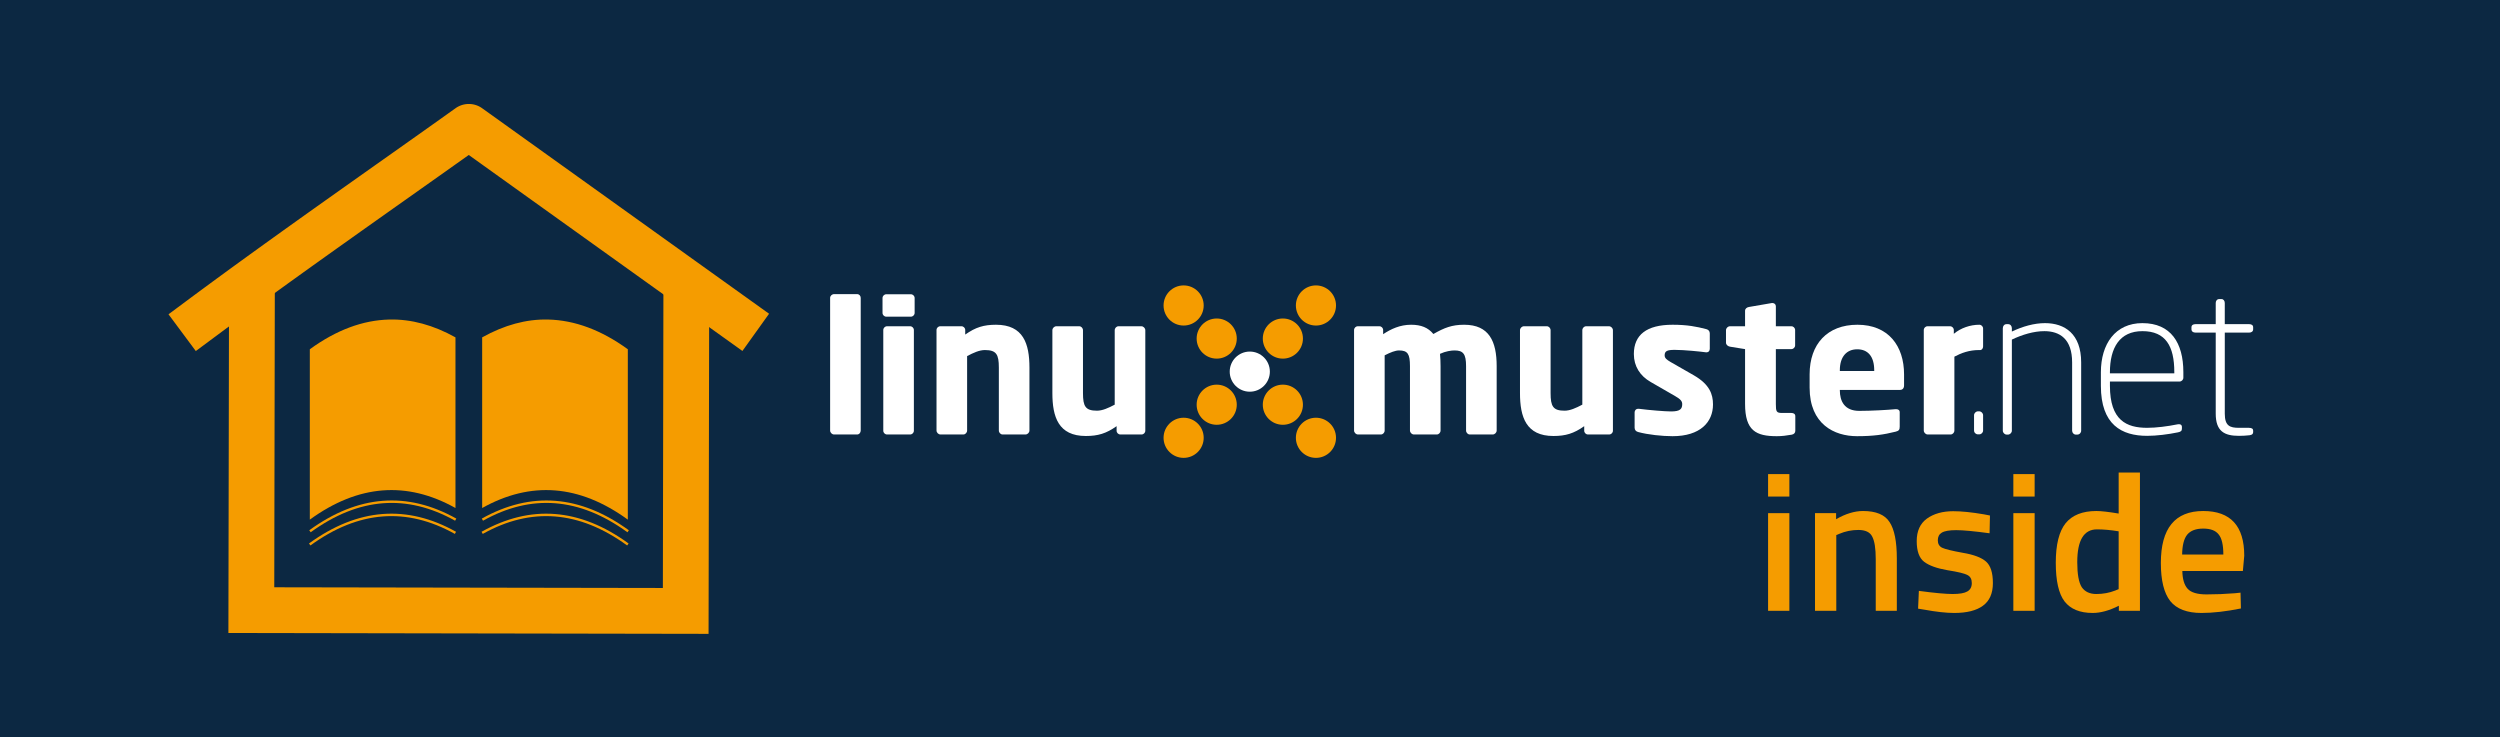 <?xml version="1.0" encoding="UTF-8" standalone="no"?>
<svg
   xmlns:dc="http://purl.org/dc/elements/1.1/"
   xmlns:cc="http://creativecommons.org/ns#"
   xmlns:rdf="http://www.w3.org/1999/02/22-rdf-syntax-ns#"
   xmlns:svg="http://www.w3.org/2000/svg"
   xmlns="http://www.w3.org/2000/svg"
   xmlns:sodipodi="http://sodipodi.sourceforge.net/DTD/sodipodi-0.dtd"
   xmlns:inkscape="http://www.inkscape.org/namespaces/inkscape"
   version="1.1"
   id="Ebene_1"
   x="0px"
   y="0px"
   width="1092.062"
   height="322"
   viewBox="0 0 1023.808 301.875"
   enable-background="new 0 0 488.038 84.542"
   xml:space="preserve"
   inkscape:version="1.0 (1.0+r73+1)"
   sodipodi:docname="lmn-inside_small_negativ.svg"><title
     id="title1247">lmn-inside</title><defs
     id="defs59"><rect
       x="711.59"
       y="-371.634"
       width="332.815"
       height="97.964"
       id="rect1318" /><marker
       inkscape:stockid="Arrow1Lstart"
       orient="auto"
       refY="0"
       refX="0"
       id="marker1204"
       style="overflow:visible"
       inkscape:isstock="true"><path
         id="path1202"
         d="M 0,0 5,-5 -12.5,0 5,5 Z"
         style="fill-rule:evenodd;stroke:#000000;stroke-width:1pt"
         transform="matrix(0.8,0,0,0.8,10,0)" /></marker><marker
       inkscape:stockid="Arrow1Lstart"
       orient="auto"
       refY="0"
       refX="0"
       id="marker1182"
       style="overflow:visible"
       inkscape:isstock="true"><path
         id="path1180"
         d="M 0,0 5,-5 -12.5,0 5,5 Z"
         style="fill-rule:evenodd;stroke:#000000;stroke-width:1pt"
         transform="matrix(0.8,0,0,0.8,10,0)" /></marker><marker
       inkscape:stockid="Arrow1Lend"
       orient="auto"
       refY="0"
       refX="0"
       id="Arrow1Lend"
       style="overflow:visible"
       inkscape:isstock="true"><path
         id="path905"
         d="M 0,0 5,-5 -12.5,0 5,5 Z"
         style="fill-rule:evenodd;stroke:#000000;stroke-width:1pt"
         transform="matrix(-0.8,0,0,-0.8,-10,0)" /></marker><marker
       inkscape:stockid="Arrow1Lstart"
       orient="auto"
       refY="0"
       refX="0"
       id="Arrow1Lstart"
       style="overflow:visible"
       inkscape:isstock="true"><path
         id="path902"
         d="M 0,0 5,-5 -12.5,0 5,5 Z"
         style="fill-rule:evenodd;stroke:#000000;stroke-width:1pt"
         transform="matrix(0.8,0,0,0.8,10,0)" /></marker></defs><sodipodi:namedview
     pagecolor="#ffffff"
     bordercolor="#666666"
     borderopacity="1"
     objecttolerance="10"
     gridtolerance="10"
     guidetolerance="10"
     inkscape:pageopacity="0"
     inkscape:pageshadow="2"
     inkscape:window-width="1884"
     inkscape:window-height="1051"
     id="namedview57"
     showgrid="false"
     showguides="true"
     inkscape:guide-bbox="true"
     inkscape:zoom="0.70710678"
     inkscape:cx="703.77072"
     inkscape:cy="60.098219"
     inkscape:window-x="36"
     inkscape:window-y="0"
     inkscape:window-maximized="1"
     inkscape:current-layer="g1245"
     fit-margin-top="0"
     fit-margin-left="0"
     fit-margin-right="0"
     fit-margin-bottom="0"
     inkscape:document-rotation="0"><sodipodi:guide
       position="1538.387,-8.321"
       orientation="1,0"
       id="guide3416" /><sodipodi:guide
       position="-552.261,537.63"
       orientation="1,0"
       id="guide1055" /></sodipodi:namedview><g
     id="g1245"
     transform="translate(-15.886,0.142)"><rect
       style="fill:#0c2842;stroke-width:1"
       y="-0.142"
       x="15.886"
       id="rect3"
       height="301.875"
       width="1023.808" /><g
       style="stroke-width:0.768"
       transform="matrix(1.302,0,0,1.302,-365.109,89.841)"
       id="g1312"><g
         style="stroke-width:0.768"
         id="g5"
         transform="translate(533.478,3.135)"><circle
           cx="162.65"
           cy="55.051"
           r="6.312"
           id="circle7"
           style="fill:#f59c00;stroke-width:0.768" /><circle
           cx="173.055"
           cy="65.456"
           r="6.311"
           id="circle9"
           style="fill:#f59c00;stroke-width:0.768" /><circle
           cx="141.841"
           cy="34.242"
           r="6.311"
           id="circle11"
           style="fill:#f59c00;stroke-width:0.768" /><circle
           cx="131.436"
           cy="23.837"
           r="6.311"
           id="circle13"
           style="fill:#f59c00;stroke-width:0.768" /><circle
           cx="141.841"
           cy="55.051"
           r="6.311"
           id="circle15"
           style="fill:#f59c00;stroke-width:0.768" /><circle
           cx="131.436"
           cy="65.456"
           r="6.311"
           id="circle17"
           style="fill:#f59c00;stroke-width:0.768" /><circle
           cx="162.65"
           cy="34.242"
           r="6.312"
           id="circle19"
           style="fill:#f59c00;stroke-width:0.768" /><circle
           cx="173.055"
           cy="23.837"
           r="6.311"
           id="circle21"
           style="fill:#f59c00;stroke-width:0.768" /></g><g
         style="stroke-width:0.768"
         id="g23"><path
           d="m 562.219,23.399 h -7.248 c -0.654,0 -1.247,0.536 -1.247,1.188 v 41.716 c 0,0.652 0.593,1.247 1.247,1.247 h 7.248 c 0.654,0 1.129,-0.595 1.129,-1.247 v -41.716 c 0,-0.653 -0.475,-1.188 -1.129,-1.188 z"
           id="path25"
           inkscape:connector-curvature="0"
           style="fill:#ffffff;stroke-width:0.768" /><path
           d="m 579.117,23.444 h -7.723 c -0.654,0 -1.189,0.535 -1.189,1.188 v 4.674 c 0,0.654 0.536,1.189 1.189,1.189 h 7.723 c 0.654,0 1.189,-0.536 1.189,-1.189 v -4.674 c 0.001,-0.653 -0.535,-1.188 -1.189,-1.188 z"
           id="path27"
           inkscape:connector-curvature="0"
           style="fill:#ffffff;stroke-width:0.768" /><path
           d="m 578.881,33.508 h -7.25 c -0.654,0 -1.187,0.535 -1.187,1.188 v 31.666 c 0,0.654 0.533,1.188 1.187,1.188 h 7.25 c 0.651,0 1.187,-0.534 1.187,-1.188 v -31.666 c 0,-0.654 -0.536,-1.188 -1.187,-1.188 z"
           id="path29"
           inkscape:connector-curvature="0"
           style="fill:#ffffff;stroke-width:0.768" /><path
           d="m 605.903,33.032 c -3.802,0 -6.417,0.772 -9.684,3.089 v -1.426 c 0,-0.654 -0.536,-1.188 -1.189,-1.188 h -6.654 c -0.654,0 -1.187,0.535 -1.187,1.188 v 31.607 c 0,0.652 0.594,1.247 1.248,1.247 h 7.189 c 0.651,0 1.187,-0.595 1.187,-1.247 v -23.408 c 2.02,-1.068 3.863,-1.901 5.585,-1.901 3.624,0 4.396,1.367 4.396,5.525 v 19.785 c 0,0.652 0.536,1.247 1.189,1.247 h 7.188 c 0.654,0 1.247,-0.595 1.247,-1.247 v -19.785 c -0.001,-7.486 -1.901,-13.486 -10.515,-13.486 z"
           id="path31"
           inkscape:connector-curvature="0"
           style="fill:#ffffff;stroke-width:0.768" /><path
           d="m 651.615,33.508 h -7.187 c -0.654,0 -1.189,0.594 -1.189,1.248 v 23.408 c -2.02,1.069 -3.863,1.901 -5.585,1.901 -3.624,0 -4.396,-1.366 -4.396,-5.526 v -19.784 c 0,-0.654 -0.536,-1.248 -1.188,-1.248 h -7.189 c -0.654,0 -1.248,0.594 -1.248,1.248 v 19.783 c 0,7.486 1.901,13.487 10.515,13.487 3.802,0 6.417,-0.772 9.684,-3.09 v 1.426 c 0,0.654 0.536,1.188 1.189,1.188 h 6.654 c 0.654,0 1.187,-0.534 1.187,-1.188 v -31.606 c 0,-0.654 -0.593,-1.247 -1.247,-1.247 z"
           id="path33"
           inkscape:connector-curvature="0"
           style="fill:#ffffff;stroke-width:0.768" /><path
           d="m 753.154,33.032 c -3.86,0 -6.237,0.95 -9.685,2.911 -1.662,-2.02 -3.86,-2.911 -7.008,-2.911 -3.448,0 -6.3,1.306 -8.794,2.97 v -1.306 c 0,-0.654 -0.536,-1.188 -1.187,-1.188 h -6.774 c -0.654,0 -1.187,0.535 -1.187,1.188 v 31.607 c 0,0.652 0.593,1.247 1.247,1.247 h 7.19 c 0.651,0 1.187,-0.595 1.187,-1.247 v -23.647 c 1.841,-0.951 3.387,-1.544 4.516,-1.544 2.731,0 3.445,1.128 3.445,4.93 v 20.261 c 0,0.652 0.594,1.247 1.248,1.247 h 7.189 c 0.651,0 1.187,-0.595 1.187,-1.247 v -20.261 c 0,-1.306 -0.06,-2.673 -0.178,-3.861 1.783,-0.831 3.566,-1.069 4.574,-1.069 2.733,0 3.624,1.128 3.624,4.93 v 20.261 c 0,0.652 0.536,1.247 1.189,1.247 h 7.19 c 0.651,0 1.247,-0.595 1.247,-1.247 v -20.261 c 0,-7.782 -2.376,-13.01 -10.22,-13.01 z"
           id="path35"
           inkscape:connector-curvature="0"
           style="fill:#ffffff;stroke-width:0.768" /><path
           d="m 798.694,33.508 h -7.189 c -0.653,0 -1.187,0.594 -1.187,1.248 v 23.408 c -2.022,1.069 -3.863,1.901 -5.586,1.901 -3.624,0 -4.396,-1.366 -4.396,-5.526 v -19.784 c 0,-0.654 -0.536,-1.248 -1.189,-1.248 h -7.19 c -0.651,0 -1.247,0.594 -1.247,1.248 v 19.783 c 0,7.486 1.901,13.487 10.517,13.487 3.802,0 6.415,-0.772 9.684,-3.09 v 1.426 c 0,0.654 0.533,1.188 1.188,1.188 h 6.654 c 0.653,0 1.188,-0.534 1.188,-1.188 v -31.606 c 0,-0.654 -0.593,-1.247 -1.247,-1.247 z"
           id="path37"
           inkscape:connector-curvature="0"
           style="fill:#ffffff;stroke-width:0.768" /><path
           d="m 825.421,48.954 -7.369,-4.218 c -1.187,-0.713 -1.84,-1.188 -1.84,-2.08 0,-1.367 0.832,-1.723 3.148,-1.723 3.029,0 8.14,0.534 9.862,0.772 0.058,0 0.118,0 0.179,0 0.594,0 1.009,-0.417 1.009,-1.128 v -4.813 c 0,-0.713 -0.415,-1.188 -1.13,-1.365 -3.027,-0.773 -5.879,-1.367 -10.574,-1.367 -8.198,0 -12.179,3.208 -12.179,9.208 0,3.863 1.961,6.893 5.288,8.794 l 7.723,4.455 c 1.663,0.95 2.198,1.604 2.198,2.495 0,1.545 -0.653,2.316 -3.506,2.316 -1.9,0 -6.891,-0.415 -10.099,-0.831 -0.061,0 -0.179,0 -0.239,0 -0.712,0 -1.127,0.534 -1.127,1.129 v 4.813 c 0,0.713 0.415,1.188 1.127,1.366 3.03,0.831 7.547,1.307 10.813,1.307 8.674,0 12.715,-4.396 12.715,-9.981 10e-4,-3.207 -1.068,-6.297 -5.999,-9.149 z"
           id="path39"
           inkscape:connector-curvature="0"
           style="fill:#ffffff;stroke-width:0.768" /><path
           d="m 856.059,60.777 h -2.91 c -1.783,0 -1.961,-0.415 -1.961,-2.792 v -17.289 h 4.871 c 0.653,0 1.189,-0.535 1.189,-1.188 v -4.812 c 0,-0.654 -0.536,-1.188 -1.189,-1.188 h -4.871 v -6.298 c 0,-0.593 -0.476,-1.01 -1.069,-1.01 -0.061,0 -0.12,0 -0.179,0 l -7.247,1.248 c -0.654,0.12 -1.189,0.534 -1.189,1.188 v 4.873 h -4.753 c -0.654,0 -1.247,0.594 -1.247,1.248 v 3.921 c 0,0.653 0.593,1.128 1.247,1.248 l 4.753,0.772 v 17.227 c 0,8.437 3.445,10.159 9.98,10.159 1.723,0 2.912,-0.179 4.693,-0.476 0.714,-0.118 1.129,-0.593 1.129,-1.188 v -4.634 c 0,-0.653 -0.475,-1.009 -1.247,-1.009 z"
           id="path41"
           inkscape:connector-curvature="0"
           style="fill:#ffffff;stroke-width:0.768" /><path
           d="m 876.837,33.032 c -9.445,0 -15.03,6.059 -15.03,15.625 v 4.158 c 0,11.467 7.723,15.269 14.912,15.269 5.168,0 8.377,-0.476 12.18,-1.426 1.011,-0.237 1.247,-0.654 1.247,-1.604 v -4.514 c 0,-0.654 -0.476,-0.951 -1.129,-0.951 -0.059,0 -0.118,0 -0.179,0 -2.374,0.236 -7.663,0.535 -11.407,0.535 -4.692,0 -6.118,-3.09 -6.118,-6.478 v -0.118 h 18.954 c 0.771,0 1.247,-0.534 1.247,-1.426 v -3.445 c 0,-8.971 -4.932,-15.625 -14.677,-15.625 z m 5.289,14.556 h -10.813 v -0.238 c 0,-4.336 2.198,-6.595 5.467,-6.595 3.327,0 5.347,2.199 5.347,6.595 v 0.238 z"
           id="path43"
           inkscape:connector-curvature="0"
           style="fill:#ffffff;stroke-width:0.768" /><path
           d="m 915.183,33.032 c -2.852,0 -5.821,1.01 -8.02,2.852 v -1.188 c 0,-0.654 -0.535,-1.188 -1.189,-1.188 h -7.069 c -0.653,0 -1.189,0.535 -1.189,1.188 v 31.607 c 0,0.652 0.597,1.247 1.25,1.247 h 7.188 c 0.653,0 1.189,-0.595 1.189,-1.247 v -23.23 c 2.198,-1.188 4.753,-2.08 7.662,-2.08 h 0.476 c 0.535,0 0.893,-0.594 0.893,-1.129 v -5.643 c -10e-4,-0.654 -0.537,-1.189 -1.191,-1.189 z"
           id="path45"
           inkscape:connector-curvature="0"
           style="fill:#ffffff;stroke-width:0.768" /><circle
           cx="685.724"
           cy="47.781"
           r="6.311"
           id="circle47"
           style="fill:#ffffff;stroke-width:0.768" /><path
           d="m 915.145,60.265 h -0.389 c -0.646,0 -1.23,0.581 -1.23,1.229 v 4.786 c 0,0.712 0.584,1.229 1.23,1.229 h 0.389 c 0.646,0 1.228,-0.518 1.228,-1.229 v -4.786 c 0,-0.648 -0.582,-1.229 -1.228,-1.229 z"
           id="path49"
           inkscape:connector-curvature="0"
           style="fill:#ffffff;stroke-width:0.768" /><path
           d="m 935.834,32.524 c -3.363,0 -7.05,1.035 -10.413,2.653 v -1.035 c 0,-0.712 -0.453,-1.294 -1.165,-1.294 h -0.517 c -0.712,0 -1.165,0.583 -1.165,1.294 v 32.214 c 0,0.646 0.581,1.229 1.228,1.229 h 0.389 c 0.646,0 1.23,-0.583 1.23,-1.229 v -28.657 c 3.233,-1.552 6.922,-2.651 10.22,-2.651 4.853,0 8.734,2.457 8.734,9.833 v 21.476 c 0,0.646 0.516,1.229 1.162,1.229 h 0.454 c 0.712,0 1.228,-0.583 1.228,-1.229 v -21.476 c 0,-8.992 -5.175,-12.357 -11.385,-12.357 z"
           id="path51"
           inkscape:connector-curvature="0"
           style="fill:#ffffff;stroke-width:0.768" /><path
           d="m 966.489,32.524 c -8.539,0 -13.067,6.534 -13.067,15.461 v 4.27 c 0,12.226 6.533,15.72 14.556,15.72 2.909,0 6.596,-0.454 9.701,-1.101 0.973,-0.194 1.23,-0.518 1.23,-1.229 v -0.452 c 0,-0.841 -0.712,-0.971 -1.358,-0.841 -3.17,0.646 -6.729,1.099 -9.573,1.099 -6.471,0 -11.711,-2.328 -11.711,-13.195 v -1.358 h 21.865 c 0.647,0 1.229,-0.518 1.229,-1.229 v -1.746 c -10e-4,-9.188 -3.945,-15.399 -12.872,-15.399 z m 10.026,15.785 h -20.249 v -0.323 c 0,-7.698 3.042,-12.938 10.223,-12.938 7.31,0 10.026,4.722 10.026,12.873 z"
           id="path53"
           inkscape:connector-curvature="0"
           style="fill:#ffffff;stroke-width:0.768" /><path
           d="m 1000.087,35.5 c 0.712,0 1.229,-0.388 1.229,-1.035 v -0.647 c 0,-0.647 -0.517,-0.971 -1.229,-0.971 h -7.698 v -6.662 c 0,-0.646 -0.389,-1.229 -1.035,-1.229 h -0.712 c -0.712,0 -1.1,0.583 -1.1,1.229 v 6.663 h -6.403 c -0.712,0 -1.229,0.323 -1.229,0.971 v 0.647 c 0,0.646 0.517,1.035 1.229,1.035 h 6.403 v 25.487 c 0,5.563 2.719,6.987 7.31,6.987 1.101,0 2.394,-0.065 3.363,-0.194 0.907,-0.129 1.101,-0.518 1.101,-1.035 v -0.389 c 0,-0.581 -0.389,-0.906 -1.358,-0.906 h -3.105 c -2.847,0 -4.463,-0.581 -4.463,-4.463 v -25.488 z"
           id="path55"
           inkscape:connector-curvature="0"
           style="fill:#ffffff;stroke-width:0.768" /><g
           style="font-style:normal;font-variant:normal;font-weight:bold;font-stretch:normal;font-size:61.426px;line-height:1.25;font-family:'Titillium Web';-inkscape-font-specification:'Titillium Web Bold';font-variant-ligatures:normal;font-variant-caps:normal;font-variant-numeric:normal;font-feature-settings:normal;text-align:start;letter-spacing:0px;word-spacing:0px;writing-mode:lr-tb;text-anchor:start;white-space:pre;shape-inside:url(#rect1318);fill:#f59c00;fill-opacity:1;stroke:none"
           id="text1316"
           transform="translate(133.102,441.208)"
           aria-label="inside"><path
             id="path1342"
             style="font-style:normal;font-variant:normal;font-weight:600;font-stretch:normal;font-family:'Titillium Web';-inkscape-font-specification:'Titillium Web Semi-Bold'"
             d="m 715.644,-318.2 v -30.713 h 6.695 v 30.713 z m 0,-35.934 v -7.064 h 6.695 v 7.064 z" /><path
             id="path1344"
             style="font-style:normal;font-variant:normal;font-weight:600;font-stretch:normal;font-family:'Titillium Web';-inkscape-font-specification:'Titillium Web Semi-Bold'"
             d="m 737.096,-318.2 h -6.695 v -30.713 h 6.634 v 1.904 q 4.484,-2.58 8.477,-2.58 6.143,0 8.354,3.501 2.273,3.44 2.273,11.425 v 16.462 h -6.634 v -16.278 q 0,-4.976 -1.106,-7.064 -1.044,-2.088 -4.361,-2.088 -3.133,0 -6.02,1.229 l -0.921,0.369 z" /><path
             id="path1346"
             style="font-style:normal;font-variant:normal;font-weight:600;font-stretch:normal;font-family:'Titillium Web';-inkscape-font-specification:'Titillium Web Semi-Bold'"
             d="m 785.308,-342.586 q -7.248,-0.983 -10.504,-0.983 -3.256,0 -4.546,0.799 -1.229,0.737 -1.229,2.396 0,1.659 1.351,2.334 1.413,0.676 6.511,1.597 5.16,0.86 7.31,2.764 2.15,1.904 2.15,6.757 0,4.853 -3.133,7.125 -3.071,2.273 -9.03,2.273 -3.747,0 -9.46,-1.044 l -1.904,-0.307 0.246,-5.59 q 7.371,0.983 10.627,0.983 3.256,0 4.607,-0.799 1.413,-0.799 1.413,-2.641 0,-1.843 -1.351,-2.518 -1.29,-0.737 -6.327,-1.536 -4.976,-0.86 -7.31,-2.641 -2.334,-1.781 -2.334,-6.511 0,-4.73 3.194,-7.064 3.256,-2.334 8.293,-2.334 3.931,0 9.644,0.983 l 1.904,0.369 z" /><path
             id="path1348"
             style="font-style:normal;font-variant:normal;font-weight:600;font-stretch:normal;font-family:'Titillium Web';-inkscape-font-specification:'Titillium Web Semi-Bold'"
             d="m 792.787,-318.2 v -30.713 h 6.695 v 30.713 z m 0,-35.934 v -7.064 h 6.695 v 7.064 z" /><path
             id="path1350"
             style="font-style:normal;font-variant:normal;font-weight:600;font-stretch:normal;font-family:'Titillium Web';-inkscape-font-specification:'Titillium Web Semi-Bold'"
             d="m 832.606,-361.69 v 43.49 h -6.634 v -1.597 q -4.484,2.273 -8.231,2.273 -6.02,0 -8.845,-3.624 -2.764,-3.624 -2.764,-12.162 0,-8.538 3.071,-12.408 3.133,-3.87 9.705,-3.87 2.211,0 7.003,0.799 v -12.9 z m -7.74,37.102 1.044,-0.43 v -18.182 q -3.686,-0.614 -6.818,-0.614 -6.204,0 -6.204,10.32 0,5.651 1.413,7.863 1.474,2.15 4.607,2.15 3.133,0 5.958,-1.106 z" /><path
             id="path1352"
             style="font-style:normal;font-variant:normal;font-weight:600;font-stretch:normal;font-family:'Titillium Web';-inkscape-font-specification:'Titillium Web Semi-Bold'"
             d="m 862.524,-323.728 1.72,-0.184 0.123,4.976 q -7.003,1.413 -12.408,1.413 -6.818,0 -9.828,-3.747 -2.948,-3.747 -2.948,-11.978 0,-16.339 13.33,-16.339 12.9,0 12.9,14.067 l -0.43,4.791 h -19.042 q 0.061,3.808 1.659,5.59 1.597,1.781 5.958,1.781 4.361,0 8.968,-0.369 z m -3.686,-12.162 q 0,-4.546 -1.474,-6.327 -1.413,-1.843 -4.853,-1.843 -3.44,0 -5.037,1.904 -1.536,1.904 -1.597,6.266 z" /></g></g></g><path
       id="path917"
       d="m 207.789,42.439 a 9.376,9.376 0 0 0 -5.352,1.744 C 169.876,67.431 129.698,95.284 92.416,122.98 l -7.525,5.59 11.182,15.051 7.525,-5.59 c 35.037,-26.029 72.518,-52.121 104.258,-74.707 l 104.445,74.803 7.623,5.459 10.916,-15.244 -7.621,-5.459 L 213.342,44.191 a 9.376,9.376 0 0 0 -5.553,-1.752 z"
       style="color:#000000;font-style:normal;font-variant:normal;font-weight:normal;font-stretch:normal;font-size:medium;line-height:normal;font-family:sans-serif;font-variant-ligatures:normal;font-variant-position:normal;font-variant-caps:normal;font-variant-numeric:normal;font-variant-alternates:normal;font-variant-east-asian:normal;font-feature-settings:normal;font-variation-settings:normal;text-indent:0;text-align:start;text-decoration:none;text-decoration-line:none;text-decoration-style:solid;text-decoration-color:#000000;letter-spacing:normal;word-spacing:normal;text-transform:none;writing-mode:lr-tb;direction:ltr;text-orientation:mixed;dominant-baseline:auto;baseline-shift:baseline;text-anchor:start;white-space:normal;shape-padding:0;shape-margin:0;inline-size:0;clip-rule:nonzero;display:inline;overflow:visible;visibility:visible;opacity:1;isolation:auto;mix-blend-mode:normal;color-interpolation:sRGB;color-interpolation-filters:linearRGB;solid-color:#000000;solid-opacity:1;vector-effect:none;fill:#f59c00;fill-opacity:1;fill-rule:nonzero;stroke:none;stroke-width:18.75;stroke-linecap:square;stroke-linejoin:round;stroke-miterlimit:0;stroke-dasharray:none;stroke-dashoffset:0;stroke-opacity:1;color-rendering:auto;image-rendering:auto;shape-rendering:auto;text-rendering:auto;enable-background:accumulate;stop-color:#000000;stop-opacity:1" /><path
       id="path913"
       d="m 109.686,114.82 -0.266,144.258 196.639,0.357 0.268,-144.58 -18.75,-0.035 -0.232,125.83 -159.141,-0.287 0.232,-125.508 z"
       style="color:#000000;font-style:normal;font-variant:normal;font-weight:normal;font-stretch:normal;font-size:medium;line-height:normal;font-family:sans-serif;font-variant-ligatures:normal;font-variant-position:normal;font-variant-caps:normal;font-variant-numeric:normal;font-variant-alternates:normal;font-variant-east-asian:normal;font-feature-settings:normal;font-variation-settings:normal;text-indent:0;text-align:start;text-decoration:none;text-decoration-line:none;text-decoration-style:solid;text-decoration-color:#000000;letter-spacing:normal;word-spacing:normal;text-transform:none;writing-mode:lr-tb;direction:ltr;text-orientation:mixed;dominant-baseline:auto;baseline-shift:baseline;text-anchor:start;white-space:normal;shape-padding:0;shape-margin:0;inline-size:0;clip-rule:nonzero;display:inline;overflow:visible;visibility:visible;opacity:1;isolation:auto;mix-blend-mode:normal;color-interpolation:sRGB;color-interpolation-filters:linearRGB;solid-color:#000000;solid-opacity:1;vector-effect:none;fill:#f59c00;fill-opacity:1;fill-rule:nonzero;stroke:none;stroke-width:18.75;stroke-linecap:butt;stroke-linejoin:miter;stroke-miterlimit:4;stroke-dasharray:none;stroke-dashoffset:0;stroke-opacity:1;color-rendering:auto;image-rendering:auto;shape-rendering:auto;text-rendering:auto;enable-background:accumulate;stop-color:#000000;stop-opacity:1" /><path
       d="m 213.345,207.903 c 19.884,-11.12 39.763,-9.68 59.648,4.758 v -69.772 c -10.851,-7.88 -21.74,-11.904 -32.592,-12.173 -9.026,-0.224 -18.031,2.274 -27.056,7.304 v 69.883 z"
       inkscape:connector-curvature="0"
       style="fill:#f59c00;fill-rule:evenodd;stroke:none;stroke-width:1"
       id="path5652-4-1-50-9" /><path
       d="m 202.413,138.018 c -9.025,-5.03 -18.1,-7.527 -27.126,-7.304 -10.851,0.269 -21.671,4.293 -32.522,12.173 v 69.772 c 19.884,-14.439 39.763,-15.878 59.648,-4.758 v -69.883 z"
       inkscape:connector-curvature="0"
       style="fill:#f59c00;fill-rule:evenodd;stroke:none;stroke-width:1"
       id="path5650-8-5-7-5" /><g
       id="g1022-6"
       transform="translate(15.261,260.854)"><path
         id="path5652-4-1-50-9-3-2"
         style="fill:none;fill-rule:evenodd;stroke:#f59c00;stroke-width:1.067"
         d="m 195.83,-66.863 c 21.21,-11.861 42.414,-10.325 63.625,5.076"
         transform="matrix(0.938,0,0,0.938,14.495,14.53)"
         sodipodi:nodetypes="cc" /><path
         id="path5650-8-5-7-5-5-9"
         style="fill:none;fill-rule:evenodd;stroke:#f59c00;stroke-width:1.067"
         d="m 120.545,-61.791 c 21.21,-15.401 42.414,-16.935 63.625,-5.074"
         transform="matrix(0.938,0,0,0.938,14.495,14.53)"
         sodipodi:nodetypes="cc" /></g><g
       transform="translate(15.151,266.259)"
       id="g1022-1"><path
         sodipodi:nodetypes="cc"
         transform="matrix(0.938,0,0,0.938,14.495,14.53)"
         d="m 195.83,-66.863 c 21.21,-11.861 42.414,-10.325 63.625,5.076"
         style="fill:none;fill-rule:evenodd;stroke:#f59c00;stroke-width:1.067"
         id="path5652-4-1-50-9-3-27" /><path
         sodipodi:nodetypes="cc"
         transform="matrix(0.938,0,0,0.938,14.495,14.53)"
         d="m 120.545,-61.791 c 21.21,-15.401 42.414,-16.935 63.625,-5.074"
         style="fill:none;fill-rule:evenodd;stroke:#f59c00;stroke-width:1.067"
         id="path5650-8-5-7-5-5-0" /></g></g></svg>
